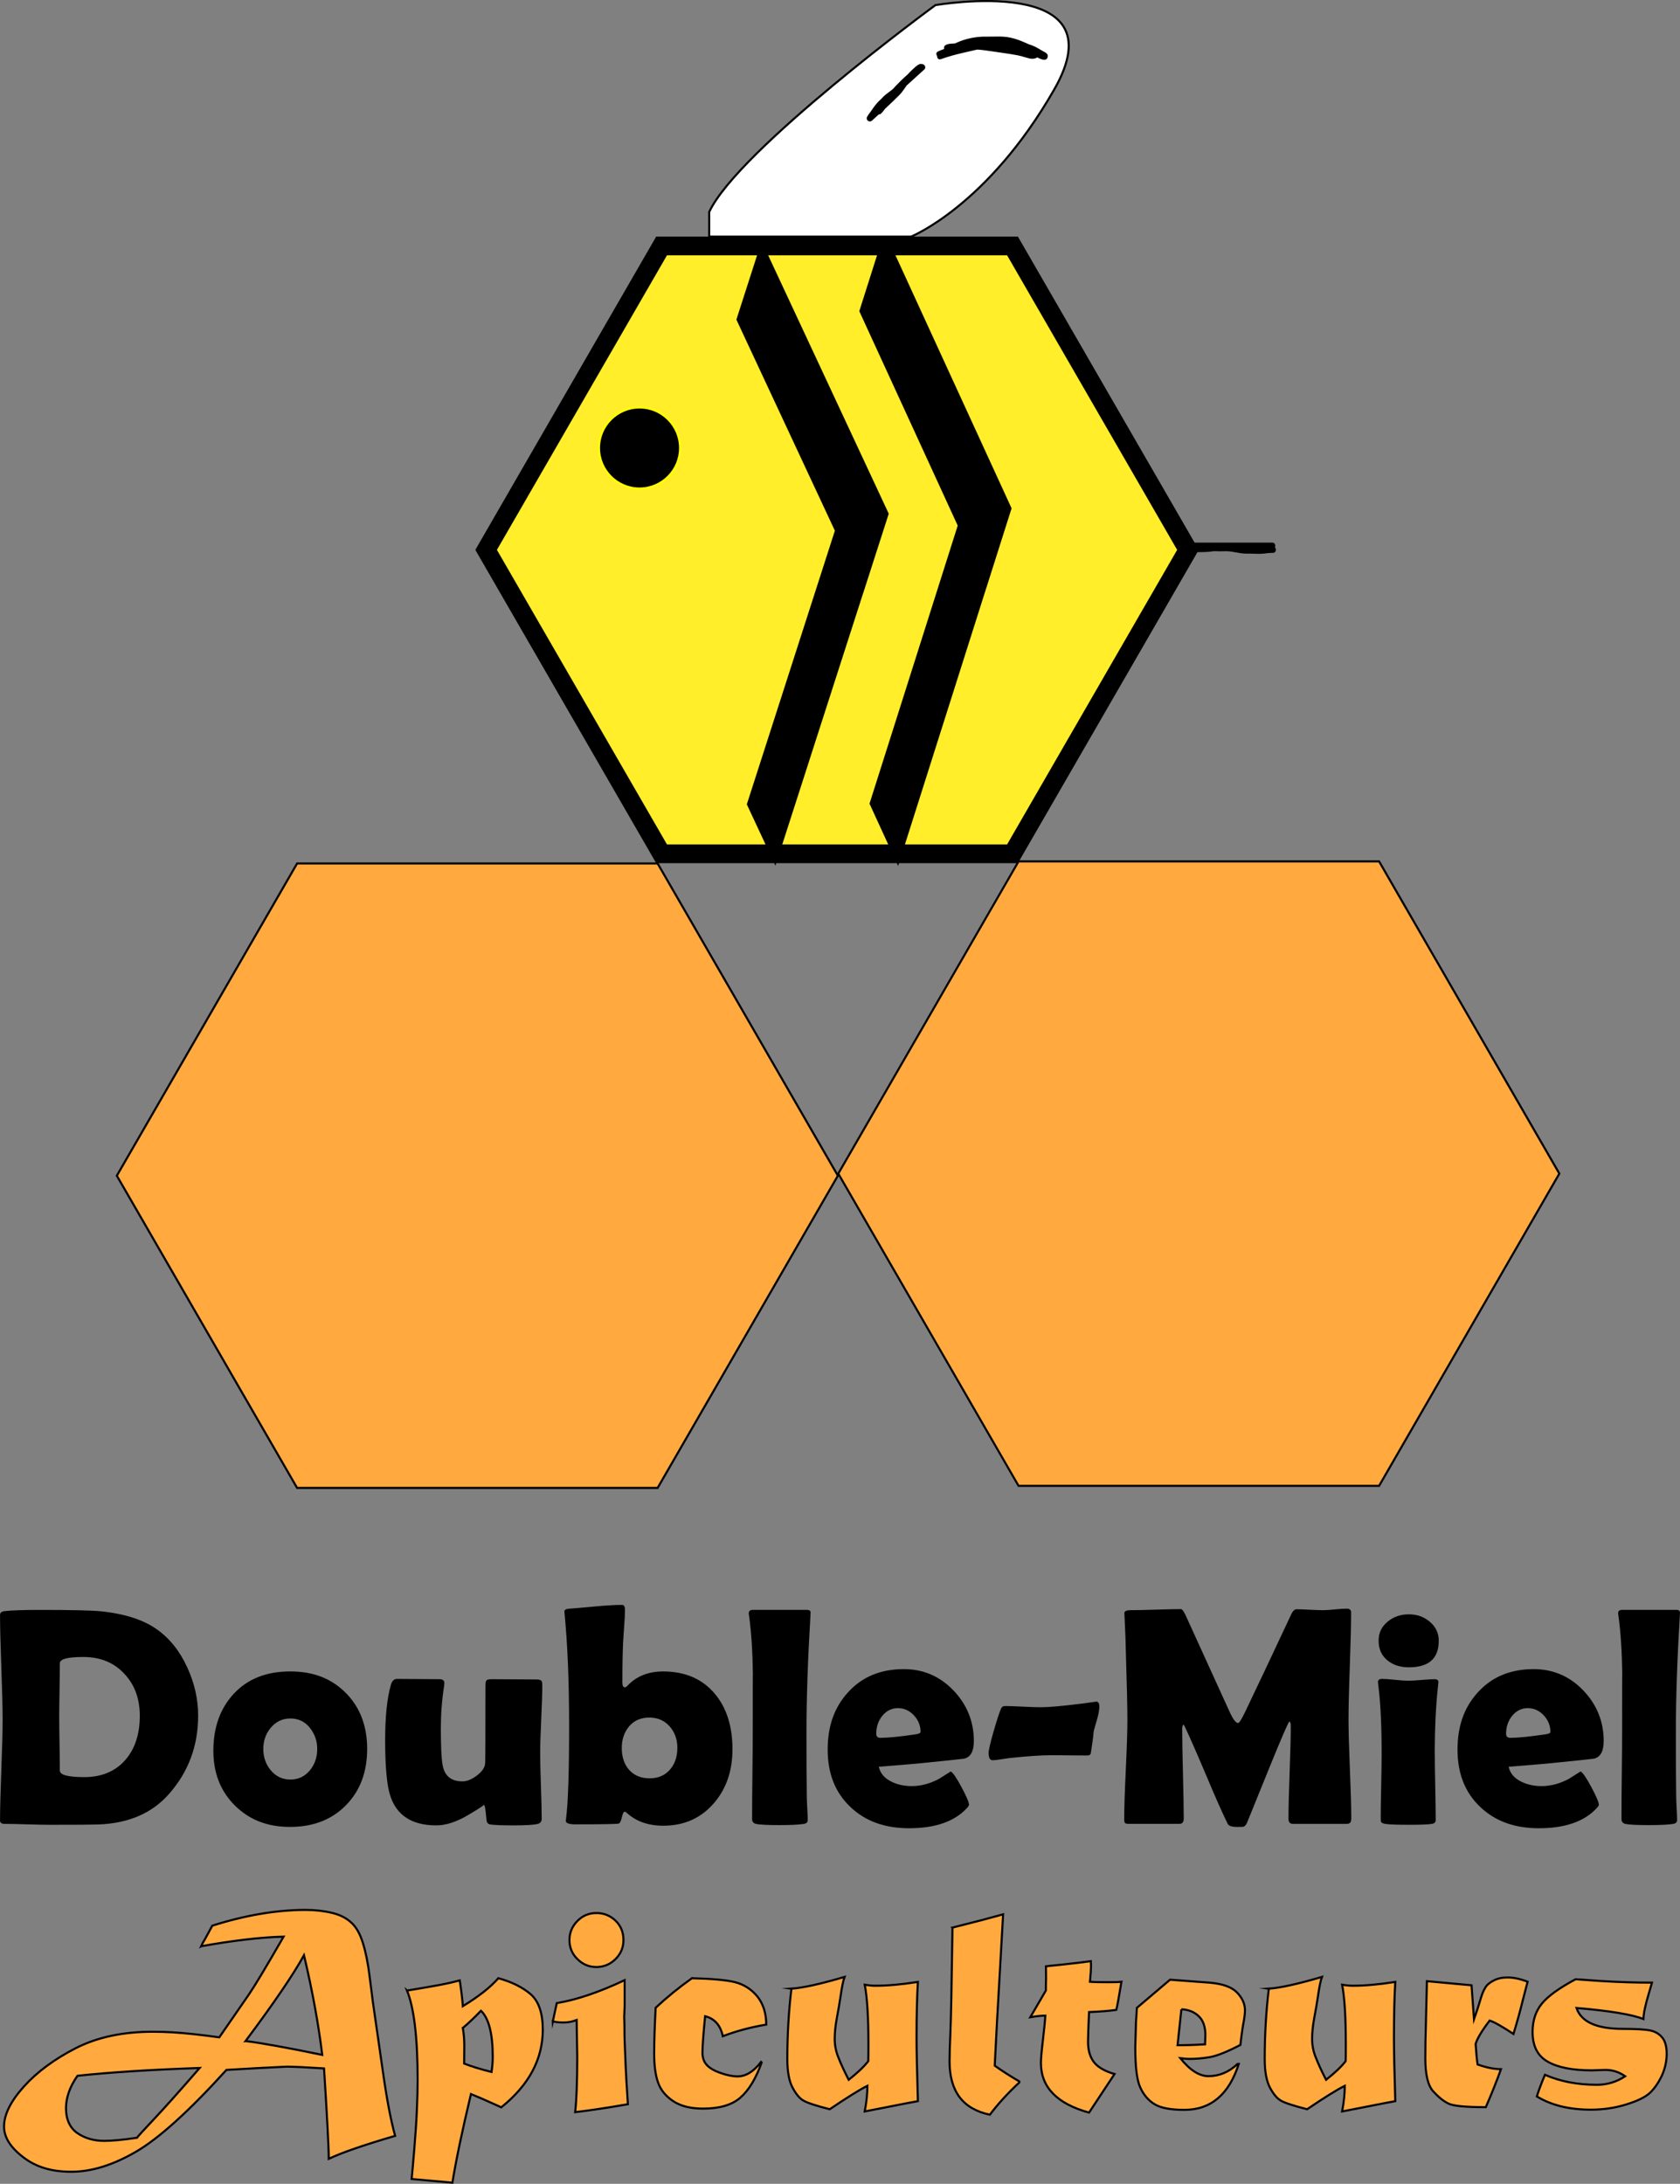 <?xml version="1.0" encoding="UTF-8"?><svg xmlns="http://www.w3.org/2000/svg" viewBox="0 0 808.02 1050.34"><rect x="0" y="0" width="808.02" height="1050.34" fill="#808080" stroke="none"/><defs><style>.d,.e,.f{stroke:#000;stroke-miterlimit:10;}.d,.g{fill:#ffa93f;}.f{fill:#fff;}.h{fill:#ffee29;}.i{fill:#ff0;}</style></defs><g id="a"/><g id="b"><g id="c"><g><g><path class="d" d="M96.73,936.09c.47-1.09,1.09-2.22,1.84-3.4,1.42-2.55,2.6-4.72,3.54-6.51,16-5.05,30.96-7.58,44.89-7.58,4.44,0,8.66,.47,12.67,1.42,3.82,.9,6.94,2.48,9.35,4.74,2.36,2.17,4.2,5.43,5.52,9.77,1.37,4.34,2.43,9.61,3.19,15.79l1.63,12.74,4.74,32.92c1.89,13.45,3.87,23.88,5.95,31.29-15.01,4.39-25.65,8.07-31.93,11.04,0-5.33-.76-19.82-2.27-43.47-8.83-.57-14.82-.85-17.98-.85-3.4,.14-7.87,.37-13.42,.67-5.55,.31-10.73,.6-15.54,.89-17.94,19.78-32.4,32.87-43.4,39.29-11.09,6.47-21.5,9.7-31.22,9.7s-17.18-2.36-23.22-7.08c-6.09-4.67-9.13-9.56-9.13-14.66,0-5.76,3.19-12.18,9.56-19.26,6.28-6.99,14.61-13.14,24.99-18.48,10.34-5.24,22.63-7.86,36.89-7.86,3.4,0,6.64,.09,9.74,.28,3.09,.19,6.58,.5,10.48,.92,3.89,.43,7.85,.92,11.86,1.49l14.23-20.6c2.78-4.06,8.35-13.33,16.71-27.83-5.57,.14-11.74,.61-18.51,1.42-6.77,.8-13.82,1.87-21.13,3.19Zm-59.47,62.3c-3.68,5.24-5.52,10.46-5.52,15.65s1.82,9.39,5.45,11.89c3.63,2.5,7.95,3.75,12.96,3.75,3.82,0,9.06-.5,15.72-1.49,.24-.42,3-3.45,8.28-9.06,4.81-5.1,12.11-13.26,21.88-24.5-23.32,.8-42.91,2.05-58.76,3.75Zm80.85-16.71c3.63,.42,8.75,1.24,15.36,2.44,6.61,1.2,13.78,2.61,21.52,4.21-1.84-15.01-4.77-30.99-8.78-47.93-5.19,9.39-14.56,23.15-28.11,41.28Z"/><path class="d" d="M195.78,957.4c7.13-1.18,12.39-2.09,15.79-2.73,3.4-.64,6.58-1.36,9.56-2.16,.75,5,1.25,9.13,1.49,12.39,3.92-2.41,7.28-4.72,10.09-6.94,2.81-2.22,5.13-4.39,6.97-6.51,6.42,1.75,11.61,4.32,15.58,7.72,3.87,3.4,5.8,9.09,5.8,17.06,0,14.16-6.65,26.6-19.96,37.31l-9.35-4.18-5.24-2.19c-4.25,17.84-7.22,32.05-8.92,42.62l-19.61-1.77c.24-2.22,.66-6.97,1.27-14.27,.61-7.29,1.04-13.75,1.27-19.36,.24-5.62,.35-10.24,.35-13.88,0-20.34-1.7-34.71-5.1-43.12Zm26.83,17.98c.47,2.88,.71,5.62,.71,8.21l-.07,8.92c3.35,1.32,7.74,2.67,13.17,4.04,.38-2.55,.57-5,.57-7.36,0-11.09-1.89-18.45-5.66-22.09-2.88,3.02-5.78,5.78-8.71,8.28Z"/><path class="d" d="M265.88,972.27l1.91-8.85c9.49-1.56,20.37-5.24,32.64-11.04v12.46l-.21,5.31c0,.71,.02,1.35,.07,1.91,.05,1.56,.07,3.71,.07,6.44,0,1.23,.02,2.22,.07,2.97l.5,12.46c.09,2.69,.45,8.73,1.06,18.12-9.72,1.7-18.17,2.97-25.35,3.82,.66-5.95,.99-14.8,.99-26.55l-.28-17.77c-1.98,.8-4.11,1.2-6.37,1.2-1.7,0-3.4-.16-5.1-.5Zm20.96-52.18c3.54,0,6.61,1.23,9.2,3.68,2.55,2.46,3.82,5.57,3.82,9.35,0,3.54-1.27,6.58-3.82,9.13-2.6,2.55-5.66,3.82-9.2,3.82s-6.58-1.27-9.13-3.82c-2.55-2.5-3.82-5.55-3.82-9.13s1.28-6.65,3.82-9.2c2.5-2.55,5.54-3.82,9.13-3.82Z"/><path class="d" d="M332.85,951.46c9.53,.24,16.35,.85,20.46,1.84,4.39,1.09,8.02,3.38,10.9,6.87,2.88,3.59,4.32,8.12,4.32,13.59-7.36,1.23-14.33,3.09-20.89,5.59-1.09-5.24-3.92-8.45-8.5-9.63-.85,8.54-1.28,14.42-1.28,17.63,0,2.36,.68,4.29,2.05,5.8,1.37,1.51,3.54,2.79,6.51,3.82,3.07,1.13,5.85,1.7,8.35,1.7,3.96,0,7.72-2.31,11.26-6.94l.28,.28c-2.74,7.69-6.14,13.31-10.2,16.85-4.01,3.54-10.01,5.31-17.98,5.31-5.95,0-10.74-1.2-14.37-3.61-3.59-2.41-6-5.36-7.22-8.85-1.27-3.49-1.91-8.12-1.91-13.88s.24-13.33,.71-22.16c5.47-5.1,11.3-9.84,17.49-14.23Z"/><path class="d" d="M380.64,956.48c5.57-.38,14.09-2.27,25.56-5.66-.61,1.56-1.28,4.79-1.98,9.7-.43,2.93-.99,6.23-1.7,9.91-.71,3.82-1.06,7.22-1.06,10.2s.59,6.09,1.77,8.92c1.23,3.16,2.88,6.75,4.96,10.76,4.39-3.49,7.53-6.49,9.42-8.99,.05-1.37,.07-4.01,.07-7.93,0-13.17-.59-22.77-1.77-28.82,1.84,.33,3.54,.5,5.1,.5,5.9,0,12.72-.61,20.46-1.84-.42,7.27-.64,16.14-.64,26.62,0,6.09,.21,16.33,.64,30.73-2.69,.47-7.95,1.49-15.79,3.04l-9.77,1.91c.85-4.48,1.27-8.59,1.27-12.32-3.63,1.79-9.68,5.55-18.12,11.26-6.61-1.7-10.79-3.07-12.53-4.11-1.84-.99-3.61-3.07-5.31-6.23-1.7-3.21-2.55-7.79-2.55-13.74,0-11.71,.66-23.01,1.98-33.91Z"/><path class="d" d="M458.1,927.1l13.88-3.54,10.48-2.83-2.97,52.25-1.06,20.53c3.49,2.5,7.43,5.03,11.82,7.58v.5c-5.62,5.24-10.34,10.41-14.16,15.51-6.51-1.37-11.38-4.19-14.58-8.46-3.21-4.27-4.81-10.02-4.81-17.24,0-2.88,.14-7.6,.42-14.16,.28-6.32,.61-23.03,.99-50.13Z"/><path class="d" d="M503.13,951.46l-.07-5.73c.57-.09,2.81-.33,6.73-.71,6.65-.71,11.61-1.3,14.87-1.77,.05,.76,.07,1.56,.07,2.41,0,1.51-.17,4.01-.5,7.5,1.51,.14,4.51,.21,8.99,.21,3.07,0,5.12-.07,6.16-.21-1.27,7.65-2.1,12.15-2.48,13.52-3.16,.47-7.53,.83-13.1,1.06-.33,6.99-.5,11.75-.5,14.3,0,4.11,.97,7.39,2.9,9.84,1.89,2.41,5.17,4.29,9.84,5.66l-12.25,18.55c-15.43-4.25-23.15-12.22-23.15-23.93,0-1.94,.33-5.66,.99-11.19,.66-5.71,1.04-9.56,1.13-11.54-2.17,.05-4.58,.31-7.22,.78l7.5-12.88v-1.42l.07-4.46Z"/><path class="d" d="M546.82,965.69l15.93-13.52,19.04,1.42c6.14,.52,10.48,2.05,13.03,4.6s3.96,5.52,3.96,8.64c0,1.37-.19,3.14-.57,5.31-.52,2.55-1.06,6.35-1.63,11.4-6.47,3.35-11.38,5.31-14.73,5.88-3.4,.57-6.66,.85-9.77,.85-1.18,0-2.64-.12-4.39-.35,4.62,5.76,9.13,8.64,13.52,8.64,5.19,0,9.87-1.96,14.02-5.88h.57c-4.72,14.73-13.45,22.09-26.2,22.09-6.61,0-11.4-.92-14.37-2.76-2.97-1.84-5.24-4.51-6.8-8-1.61-3.4-2.41-9.84-2.41-19.33l.35-12.11,.43-6.87Zm21.38,.71l-1.84,17.28c4.11,0,8.52-.14,13.24-.43,.09-3.12,.14-4.6,.14-4.46,0-4.01-1.06-7.03-3.19-9.06-2.17-2.08-4.96-3.19-8.36-3.33Z"/><path class="d" d="M610.25,956.48c5.57-.38,14.09-2.27,25.56-5.66-.61,1.56-1.28,4.79-1.98,9.7-.43,2.93-.99,6.23-1.7,9.91-.71,3.82-1.06,7.22-1.06,10.2s.59,6.09,1.77,8.92c1.23,3.16,2.88,6.75,4.96,10.76,4.39-3.49,7.53-6.49,9.42-8.99,.05-1.37,.07-4.01,.07-7.93,0-13.17-.59-22.77-1.77-28.82,1.84,.33,3.54,.5,5.1,.5,5.9,0,12.72-.61,20.46-1.84-.42,7.27-.64,16.14-.64,26.62,0,6.09,.21,16.33,.64,30.73-2.69,.47-7.95,1.49-15.79,3.04l-9.77,1.91c.85-4.48,1.27-8.59,1.27-12.32-3.63,1.79-9.68,5.55-18.12,11.26-6.61-1.7-10.79-3.07-12.53-4.11-1.84-.99-3.61-3.07-5.31-6.23-1.7-3.21-2.55-7.79-2.55-13.74,0-11.71,.66-23.01,1.98-33.91Z"/><path class="d" d="M685.8,973.26l.5-20.39,21.45,1.98,1.2,16.36c1.13-3.21,2.15-6.33,3.04-9.35,.71-2.5,1.49-4.44,2.34-5.81,.75-1.32,2.1-2.48,4.04-3.47,1.84-.99,4.06-1.49,6.66-1.49,2.93,0,6.16,.68,9.7,2.05l-2.34,8.99c-1.18,4.86-2.67,10.24-4.46,16.14-5.66-3.73-9.49-5.88-11.47-6.44-3.78,4.96-6.02,8.71-6.73,11.26,.28,4.25,.59,7.53,.92,9.84,4.25,1.51,8,2.27,11.26,2.27-1.98,5.57-4.41,11.66-7.29,18.27-9.82,0-15.84-.59-18.05-1.77-2.31-1.13-4.72-3.07-7.22-5.81-2.55-2.78-3.82-8.07-3.82-15.86,0-5.1,.09-10.69,.28-16.78Z"/><path class="d" d="M757.8,951.95c.28,0,4.34,.28,12.18,.85,8.4,.52,16.59,.78,24.57,.78-.05,.19-.57,1.96-1.56,5.31-1.65,5.48-2.5,9.54-2.55,12.18-5.52-2.17-16.26-3.94-32.21-5.31,2.27,6.7,9.68,10.05,22.23,10.05,6.61,0,11.14,.28,13.59,.85,2.36,.57,4.22,1.75,5.59,3.54,1.32,1.75,1.98,4.27,1.98,7.58,0,3.54-.76,7.01-2.27,10.41-1.61,3.4-3.47,6.14-5.59,8.21-2.17,2.12-6,4.04-11.47,5.73-5.43,1.7-11.14,2.55-17.13,2.55-10.38,0-19.04-2.12-25.98-6.37,.85-2.83,2.15-6.3,3.89-10.41,7.36,3.21,15.69,4.81,24.99,4.81,4.91,0,9.44-1.37,13.59-4.11-2.88-2.03-6.02-3.04-9.42-3.04-.71,0-1.56,.02-2.55,.07-2.36,.09-3.71,.14-4.04,.14-9.3,0-16.38-1.39-21.24-4.18-4.86-2.74-7.29-7.51-7.29-14.3,0-5.38,1.46-9.89,4.39-13.52,2.88-3.59,8.31-7.53,16.28-11.82Z"/></g><g><path d="M95.29,825.29c0,14.36-4.61,26.81-13.84,37.35-8.16,9.42-19.6,14.38-34.35,14.87-2.83,.1-10.62,.15-23.36,.15-2.39,0-5.99-.07-10.8-.22-4.81-.15-8.41-.22-10.8-.22-1.42,0-2.12-.56-2.12-1.68,0-5.37,.21-13.44,.62-24.21,.41-10.77,.62-18.83,.62-24.21s-.21-14.03-.62-25.23c-.42-11.21-.62-19.59-.62-25.16,0-1.03,.71-1.64,2.12-1.83,3.47-.39,9.16-.59,17.07-.59,15.04,0,24.78,.22,29.22,.66,11.57,1.17,20.63,4.1,27.17,8.79,6.15,4.39,11.01,10.55,14.58,18.46,3.42,7.47,5.13,15.16,5.13,23.07Zm-28.05,0c0-8.25-2.47-14.99-7.4-20.21-4.98-5.42-11.57-8.13-19.78-8.13-7.52,0-11.28,1-11.28,3,0,2.88-.05,7.21-.15,13-.1,5.79-.15,10.12-.15,13s.05,7.09,.15,12.78c.1,5.69,.15,9.97,.15,12.85,0,2.1,3.91,3.15,11.72,3.15,8.45,0,15.09-2.81,19.92-8.42,4.54-5.32,6.81-12.33,6.81-21.02Z"/><path d="M176.59,841.18c0,11.13-3.41,20.17-10.22,27.1-6.81,6.93-15.76,10.4-26.84,10.4s-19.58-3.42-26.51-10.25c-6.93-6.84-10.4-15.62-10.4-26.37,0-11.33,3.32-20.52,9.96-27.58,6.64-7.05,15.62-10.58,26.95-10.58s19.97,3.46,26.81,10.36c6.84,6.91,10.25,15.88,10.25,26.92Zm-24.02,0c0-3.86-1.2-7.26-3.59-10.22-2.39-2.95-5.49-4.43-9.3-4.43s-7.03,1.51-9.52,4.54c-2.34,2.83-3.52,6.2-3.52,10.11s1.17,7.35,3.52,10.18c2.49,3.03,5.66,4.54,9.52,4.54s6.96-1.51,9.45-4.54c2.29-2.83,3.44-6.23,3.44-10.18Z"/><path d="M260.82,810.64c0,3.61-.17,9.03-.51,16.26-.34,7.23-.51,12.65-.51,16.26s.12,8.79,.37,15.82c.24,7.03,.37,12.28,.37,15.75,0,1.32-.61,2.15-1.83,2.49-1.86,.49-5.79,.73-11.79,.73-5.32,0-9.03-.15-11.13-.44-.93-.15-1.51-.73-1.76-1.76l-.44-4.39c-.25-2.25-.59-3.37-1.03-3.37,.68,0-1.78,1.66-7.4,4.98-5.62,3.32-10.72,4.98-15.31,4.98-12.94,0-20.61-5.83-23-17.5-1.07-5.42-1.61-13.28-1.61-23.58,0-11.13,.9-19.92,2.71-26.37,.54-2,1.54-3,3-3,2.25,0,5.66,.03,10.25,.07,4.59,.05,8.01,.07,10.25,.07,1.51,0,2.27,.63,2.27,1.9,0,.34-.05,.85-.15,1.54-1.03,6.64-1.54,13.38-1.54,20.21,0,8.5,.27,14.31,.81,17.43,.88,5.37,4.08,8.06,9.59,8.06,2.15,0,4.48-.95,6.99-2.86s3.82-3.88,3.92-5.93c.1-1.81,.15-14.06,.15-36.77,0-1.61,.12-2.56,.37-2.86,.29-.49,1.17-.73,2.64-.73,2.39,0,5.99,.03,10.8,.07,4.81,.05,8.41,.07,10.8,.07,1.46,0,2.32,.37,2.56,1.1,.1,.39,.15,.98,.15,1.76Z"/><path d="M352.29,841.4c0,10.25-2.93,18.82-8.79,25.71-6.25,7.32-14.4,10.99-24.46,10.99-7.32,0-13.23-2.1-17.72-6.3-.34-.29-.63-.44-.88-.44-.49,0-.94,.9-1.35,2.71-.42,1.81-.92,2.81-1.5,3-.83,.24-7.79,.37-20.87,.37-3.08,0-4.61-.56-4.61-1.68,0-.15,.05-.51,.15-1.1,.98-7.76,1.46-22.56,1.46-44.38s-.73-38.99-2.2-54.42l-.07-.81c0-.78,.76-1.22,2.27-1.32,1.07-.05,5.32-.41,12.74-1.1,5.22-.49,9.47-.73,12.74-.73,.93,0,1.39,.81,1.39,2.42,0,1.9-.12,4.42-.37,7.54-.29,3.86-.46,6.4-.51,7.62-.25,4.83-.37,11.43-.37,19.78,0,1.51,.39,2.27,1.17,2.27,.39,0,.76-.19,1.1-.59,4.39-4.69,10.16-7.03,17.29-7.03,10.69,0,19.04,3.64,25.05,10.91,5.57,6.74,8.35,15.6,8.35,26.59Zm-26.51-.81c0-4.05-1.25-7.48-3.74-10.29-2.49-2.81-5.74-4.21-9.74-4.21s-7.34,1.4-9.7,4.21c-2.37,2.81-3.55,6.29-3.55,10.44s1.15,7.76,3.44,10.4c2.44,2.78,5.76,4.17,9.96,4.17s7.45-1.44,9.89-4.32c2.29-2.68,3.44-6.15,3.44-10.4Z"/><path d="M387.89,833.12c0,13.33,.05,23.56,.15,30.69,0,1.12,.07,3.05,.22,5.79,.15,2.49,.22,4.42,.22,5.79,0,1.03-.61,1.64-1.83,1.83-2.2,.39-6.15,.59-11.87,.59s-9.59-.2-11.21-.59c-1.07-.24-1.68-.9-1.83-1.98v-3.15c0-4.35,.05-10.85,.15-19.52,.1-8.67,.15-15.15,.15-19.45,0-20.51,.02-29.86,.07-28.05-.15-10.79-.76-20.09-1.83-27.91-.1-.54-.15-.95-.15-1.25,0-1.07,.63-1.61,1.9-1.61h26.15c1.22,0,1.78,.51,1.68,1.54l-.07,1.32c-1.27,21.09-1.9,39.75-1.9,55.96Z"/><path d="M468.38,837.45c0,4.93-1.59,7.74-4.76,8.42-.54,.1-5.59,.63-15.16,1.61-5.76,.63-14.36,1.39-25.78,2.27,.68,3.17,2.76,5.59,6.23,7.25,2.83,1.37,6.05,2.05,9.67,2.05,4.35,0,8.72-1.17,13.11-3.52,1.86-1.17,3.71-2.34,5.57-3.52,1.03,.49,2.75,2.98,5.16,7.47,2.42,4.49,3.63,7.35,3.63,8.57,0,.34-.37,.9-1.1,1.68-5.96,6.4-15.21,9.59-27.76,9.59-11.62,0-21-3.39-28.12-10.18-7.32-6.88-10.99-16.09-10.99-27.61s3.27-20.43,9.81-27.61c6.74-7.42,15.67-11.13,26.81-11.13,9.38,0,17.33,3.42,23.88,10.25,6.54,6.84,9.81,14.97,9.81,24.39Zm-25.63-4.47c0-3.03-1.07-5.69-3.22-7.98-2.15-2.29-4.71-3.44-7.69-3.44s-5.62,1.29-7.62,3.88c-1.86,2.39-2.78,5.2-2.78,8.42,0,1.32,.68,1.98,2.05,1.98,3.61,0,9.23-.56,16.85-1.68,1.61-.24,2.42-.63,2.42-1.17Z"/><path d="M528.74,820.82c0,1.51-.34,3.49-1.03,5.93-.59,1.95-1.15,3.93-1.68,5.93-.2,2.44-.66,5.98-1.39,10.62-.15,.68-.73,1.03-1.76,1.03-1.86,0-4.65-.02-8.39-.07-3.74-.05-6.56-.07-8.46-.07-5.13,0-12.01,.46-20.65,1.39-.49,.05-1.81,.25-3.96,.59-1.71,.29-3.05,.44-4.03,.44-1.27,0-1.9-1.2-1.9-3.59,0-1.27,.83-4.81,2.49-10.62,1.61-5.52,2.78-9.08,3.52-10.69,.34-.78,.98-1.17,1.9-1.17,1.9,0,4.76,.1,8.57,.29,3.81,.2,6.67,.29,8.57,.29,4,0,10.62-.59,19.85-1.76,4.83-.63,7.1-.95,6.81-.95,1.03,0,1.54,.81,1.54,2.42Z"/><path d="M649.88,874.95c0,1.51-.71,2.27-2.12,2.27h-25.93c-1.42,0-2.12-.85-2.12-2.56,0-4.93,.18-12.33,.55-22.19,.37-9.86,.55-17.26,.55-22.19,0-1.42-.22-2.17-.66-2.27-.54,.29-3.81,7.84-9.81,22.63-3.52,8.69-7.03,17.36-10.55,26-.49,1.12-1.1,1.78-1.83,1.98-.25,.05-1.22,.07-2.93,.07-2.54,0-4.05-.49-4.54-1.46-2.64-5.37-6.1-13.18-10.4-23.44-4.59-10.84-8.03-18.68-10.33-23.51-.1-.24-.32-.51-.66-.81-.34,.44-.51,1.15-.51,2.12,0,4.79,.12,11.96,.37,21.53,.24,9.57,.37,16.75,.37,21.53,0,1.71-.68,2.56-2.05,2.56h-24.46c-.98,0-1.58-.16-1.79-.48-.22-.32-.33-.87-.33-1.65,0-5.32,.26-13.32,.77-23.99,.51-10.67,.77-18.66,.77-23.99,0-5.66-.25-16.28-.73-31.86-.05-4.05-.27-10.08-.66-18.09l-.07-1.25c-.05-.98,.98-1.46,3.08-1.46,2.68,0,6.71-.08,12.08-.26,5.37-.17,9.4-.26,12.08-.26,.54,0,1.29,1.03,2.27,3.08l21.39,46.95c1.51,3.17,2.78,4.76,3.81,4.76,.54,0,1.68-1.83,3.44-5.49,4.93-10.25,12.23-25.71,21.9-46.36,.83-1.9,1.73-2.86,2.71-2.86,1.42,0,3.55,.07,6.41,.22,2.86,.15,5.02,.22,6.48,.22,1.22,0,3.09-.12,5.6-.37,2.51-.24,4.38-.37,5.6-.37,1.46,0,2.2,.59,2.2,1.76,0,5.76-.21,14.37-.62,25.82-.42,11.45-.62,20.06-.62,25.82,0,5.32,.22,13.31,.66,23.95,.44,10.65,.66,18.6,.66,23.88Z"/><path d="M690.09,843.6c0,3.56,.07,8.88,.22,15.93s.22,12.34,.22,15.86c0,1.03-.61,1.64-1.83,1.83-1.66,.29-5.4,.44-11.21,.44s-9.62-.15-11.28-.44c-1.07-.19-1.73-.51-1.98-.95-.1-.19-.15-.93-.15-2.2,0-3.37,.07-8.43,.22-15.2,.15-6.76,.22-11.85,.22-15.27,0-13.87-.54-24.9-1.61-33.11-.1-.78-.15-1.29-.15-1.54,0-.98,.66-1.46,1.98-1.46s3.45,.15,6.26,.44c2.81,.29,4.92,.44,6.33,.44s3.54-.12,6.37-.37c2.83-.24,4.96-.37,6.37-.37,1.17,0,1.76,.49,1.76,1.46,0,.2-.05,.66-.15,1.39-1.07,9.52-1.61,20.56-1.61,33.11Zm1.9-54.42c0,8.5-4.79,12.74-14.36,12.74-4.1,0-7.5-1.07-10.18-3.22-2.93-2.34-4.39-5.52-4.39-9.52s1.51-6.93,4.54-9.38c2.78-2.25,6.13-3.37,10.03-3.37s7.1,1.15,9.89,3.44c2.98,2.44,4.47,5.54,4.47,9.3Z"/><path d="M771.31,837.45c0,4.93-1.59,7.74-4.76,8.42-.54,.1-5.59,.63-15.16,1.61-5.76,.63-14.36,1.39-25.78,2.27,.68,3.17,2.76,5.59,6.23,7.25,2.83,1.37,6.05,2.05,9.67,2.05,4.35,0,8.72-1.17,13.11-3.52,1.86-1.17,3.71-2.34,5.57-3.52,1.03,.49,2.75,2.98,5.16,7.47,2.42,4.49,3.63,7.35,3.63,8.57,0,.34-.37,.9-1.1,1.68-5.96,6.4-15.21,9.59-27.76,9.59-11.62,0-21-3.39-28.12-10.18-7.32-6.88-10.99-16.09-10.99-27.61s3.27-20.43,9.81-27.61c6.74-7.42,15.67-11.13,26.81-11.13,9.38,0,17.33,3.42,23.88,10.25,6.54,6.84,9.81,14.97,9.81,24.39Zm-25.63-4.47c0-3.03-1.07-5.69-3.22-7.98-2.15-2.29-4.71-3.44-7.69-3.44s-5.62,1.29-7.62,3.88c-1.86,2.39-2.78,5.2-2.78,8.42,0,1.32,.68,1.98,2.05,1.98,3.61,0,9.23-.56,16.85-1.68,1.61-.24,2.42-.63,2.42-1.17Z"/><path d="M806.03,833.12c0,13.33,.05,23.56,.15,30.69,0,1.12,.07,3.05,.22,5.79,.15,2.49,.22,4.42,.22,5.79,0,1.03-.61,1.64-1.83,1.83-2.2,.39-6.15,.59-11.87,.59s-9.59-.2-11.21-.59c-1.07-.24-1.68-.9-1.83-1.98v-3.15c0-4.35,.05-10.85,.15-19.52,.1-8.67,.15-15.15,.15-19.45,0-20.51,.02-29.86,.07-28.05-.15-10.79-.76-20.09-1.83-27.91-.1-.54-.15-.95-.15-1.25,0-1.07,.63-1.61,1.9-1.61h26.15c1.22,0,1.78,.51,1.68,1.54l-.07,1.32c-1.27,21.09-1.9,39.75-1.9,55.96Z"/></g><g><g><polygon class="h" points="233.8 264.47 318.2 118.3 486.98 118.3 571.37 264.47 486.98 410.64 318.2 410.64 233.8 264.47"/><path d="M484.38,122.8l81.79,141.67-81.79,141.67h-163.59l-81.79-141.67,81.79-141.67h163.59m5.2-9h-173.98l-86.99,150.67,86.99,150.67h173.98l86.99-150.67-86.99-150.67h0Z"/></g><g><polygon class="g" points="142.89 715.64 56.18 565.47 142.89 415.3 316.29 415.3 402.99 565.47 316.29 715.64 142.89 715.64"/><path d="M316,415.8l86.41,149.67-86.41,149.67H143.18l-86.41-149.67,86.41-149.67h172.83m.58-1H142.6l-86.99,150.67,86.99,150.67h173.98l86.99-150.67-86.99-150.67h0Z"/></g><g><polygon class="g" points="489.89 714.64 403.18 564.47 489.89 414.3 663.29 414.3 749.99 564.47 663.29 714.64 489.89 714.64"/><path d="M663,414.8l86.41,149.67-86.41,149.67h-172.83l-86.41-149.67,86.41-149.67h172.83m.58-1h-173.98l-86.99,150.67,86.99,150.67h173.98l86.99-150.67-86.99-150.67h0Z"/></g><g><circle cx="307.59" cy="215.47" r="19.5"/><path class="i" d="M307.59,196.47c10.48,0,19,8.52,19,19s-8.52,19-19,19-19-8.52-19-19,8.52-19,19-19m0-1c-11.05,0-20,8.95-20,20s8.95,20,20,20,20-8.95,20-20-8.95-20-20-20h0Z"/></g><path d="M571.92,263.97h40c1.93,0,1.93-3,0-3h-40c-1.93,0-1.93,3,0,3h0Z"/><path d="M571.71,265.53c3.45,0,6.95,.15,10.36-.2,.76-.08,1.41-.24,2.2-.23s1.6,.06,2.4,.06c1.89-.01,3.79-.16,5.66,.15,1.47,.24,2.91,.5,4.36,.74,1.8,.3,3.63,.24,5.45,.24s3.63,.2,5.39,0c1.57-.17,3.09-.4,4.69-.38,1.93,.01,1.93-2.99,0-3-1.61-.01-3.2,.13-4.78,.37s-3.43,0-5.05,0c-1.78,0-3.73,.17-5.48-.25-1.52-.36-3.09-.54-4.64-.75-1.78-.24-3.57-.15-5.36-.13-1.62,.02-3.22-.15-4.83,.11-3.36,.54-6.95,.27-10.37,.27-1.93,0-1.93,3,0,3h0Z"/><polygon class="e" points="354.71 153.69 366.39 117.39 426.92 247.11 415.24 283.41 415.23 283.38 372.87 415 359.73 386.83 402.08 255.21 354.71 153.69"/><polygon class="e" points="413.83 149.64 425.53 112.75 486 244.52 474.3 281.4 474.29 281.38 431.87 415.12 418.74 386.5 461.16 252.76 413.83 149.64"/><path class="f" d="M341.09,101.97c14-30,108.8-99.5,108.8-99.5,0,0,89.2-15.5,57.2,40.5s-68.88,70.83-68.88,70.83h-97.12v-11.83Z"/><path d="M423.81,54.58c.8-.79,1.42-1.71,2.12-2.58,.77-.95,1.61-1.84,2.33-2.82,1.39-1.9,2.86-3.7,4.43-5.45,1.65-1.85,3.58-3.55,5.43-5.2,1.95-1.75,3.97-3.47,6.17-4.9l-1.82-2.36c-4.74,4.24-9.31,8.68-14.33,12.59-1.07,.83-2.3,1.66-3.27,2.61-.52,.52-.94,1.09-1.5,1.57-.5,.43-.97,.86-1.39,1.36-.83,1-1.72,2.03-2.41,3.13-.78,1.25-1.84,2.36-2.52,3.65-.81,1.52,1.08,2.97,2.36,1.82,4.44-4,8.9-8.01,13.11-12.24,1.84-1.85,3.05-4.16,4.73-6.12,.91-1.06,1.74-2.16,2.74-3.14,.45-.44,.91-.86,1.37-1.27,.44-.4,1.21-1.3,1.76-1.5,1.79-.67,1.02-3.57-.8-2.89-1.25,.46-2.27,1.53-3.24,2.41-1.09,.99-2.09,2-3.01,3.15-.86,1.07-1.8,2.07-2.57,3.22s-1.58,2.41-2.54,3.45c-2.03,2.19-4.2,4.18-6.45,6.13-2.48,2.14-4.79,4.5-7.23,6.69l2.36,1.82c.68-1.29,1.74-2.42,2.52-3.65,.61-.95,1.42-1.93,2.16-2.79,.44-.5,.97-.9,1.46-1.35,.54-.49,.94-1.11,1.49-1.58,1.08-.91,2.25-1.77,3.36-2.64,4.87-3.84,9.33-8.17,13.95-12.3,1.26-1.13-.39-3.29-1.82-2.36-4.33,2.82-8.33,6.51-11.89,10.23-1.61,1.69-3.09,3.53-4.5,5.39-.8,1.05-1.62,2.05-2.46,3.07-.75,.91-1.39,1.9-2.24,2.73-1.38,1.35,.74,3.47,2.12,2.12h0Z"/><path d="M452.61,27.39c.92-.44,1.89-.72,2.82-1.15,.98-.45,1.91-1,2.88-1.46,1.81-.84,3.65-1.91,5.57-2.45,2.16-.62,4.38-1.34,6.62-1.58s4.59-.03,6.88-.06,4.47-.14,6.7,.16c2.09,.28,4.27,.95,6.19,1.79,2.11,.91,4.15,1.89,6.19,2.93,.82,.42,1.65,.83,2.47,1.25,.52,.27,1.08,.47,1.61,.72,.25,.11,1.01,.71,.61,.16l-.15-1.16-.04,.19,.69-.9c.43-.26,.38,0-.23-.31-.48-.24-.94-.56-1.41-.82-.91-.49-1.81-.96-2.75-1.37-2.06-.91-4.09-1.81-6.25-2.47s-4.26-.81-6.41-1.08c-2.33-.3-4.44-.28-6.77-.05s-4.51,.46-6.76,.86-4.36,1.01-6.55,1.53c-4.34,1.03-8.63,1.98-12.85,3.47l1.16,2.74c3.22-2.23,7.14-3.62,10.9-4.61,.97-.26,1.91-.63,2.89-.85s1.95-.27,2.91-.46c1.83-.37,3.88-.52,5.76-.45,2.06,.07,4.09,.22,6.13,.59s3.79,1.12,5.73,1.44c.92,.15,1.74,.28,2.65,.57s1.85,.39,2.69,.78,1.68,.7,2.48,1.11c.53,.27,1.37,.71,1.75,1.16l.3-2.36c-.63,.3-1.68-.14-2.29-.32-.81-.24-1.61-.51-2.43-.72-1.74-.44-3.47-.69-5.23-.97-3.63-.56-7.27-1.15-10.9-1.74s-7.27-.78-10.95-.73c-1.87,.03-3.74-.02-5.61,.11-1.5,.1-3.58,.02-4.88,.85-1.12,.72-.87,2.32,.36,2.74,1.52,.53,3.44-.29,4.93-.65,1.93-.47,3.85-.68,5.8-1.01,4.22-.72,8.54-.43,12.81-.44,2.18,0,4.29,.02,6.45,.33,1.9,.27,3.85,.33,5.74,.62s3.99,.91,5.69,1.81c.9,.48,1.78,.99,2.66,1.51,.62,.37,1.61,.69,2.11,1.2,1.36,1.37,3.48-.75,2.12-2.12-.55-.55-1.29-.83-1.96-1.22-.89-.51-1.75-1.05-2.65-1.54-1.8-.99-3.58-1.6-5.56-2.14s-4.02-.55-6.07-.82c-2.19-.29-4.33-.63-6.54-.63s-4.62,0-6.93,0c-2.08,0-4.16-.11-6.23,.16s-4.14,.52-6.16,.91c-1.09,.21-2.16,.51-3.24,.76-.64,.15-1.54,.59-2.17,.37l.36,2.74c.56-.36,1.55-.28,2.2-.35,.93-.09,1.86-.15,2.8-.17,1.87-.05,3.74-.04,5.61-.06,3.81-.05,7.49,.56,11.24,1.11,3.52,.52,7.05,.98,10.55,1.61,1.73,.31,3.41,.77,5.09,1.29s3.2,.83,4.8,.08c.94-.44,.87-1.68,.3-2.36-1.1-1.3-3.03-1.84-4.5-2.55-1.7-.82-3.75-1.48-5.62-1.77-2.06-.31-4.01-1.03-6.06-1.43-2.29-.44-4.56-.61-6.87-.75-4.28-.25-8.52,.71-12.62,1.79-2.15,.57-4.19,1.3-6.26,2.1-1.89,.73-3.9,1.71-5.56,2.87-1.3,.9-.55,3.35,1.16,2.74,3.56-1.26,7.2-2.27,10.89-3.1s7.11-1.72,10.74-2.27c1.83-.27,3.7-.42,5.54-.58,1.96-.17,3.88,.12,5.81,.36,1.78,.21,3.5,.47,5.2,1.02,1.85,.6,3.6,1.37,5.38,2.15,1.45,.64,7.14,4.86,7.85,1.28,.33-1.64-1.46-2.23-2.64-2.76-1.67-.75-3.24-1.7-4.89-2.51-3.39-1.65-6.93-3.21-10.63-3.99s-7.64-.37-11.43-.44c-4.2-.07-8.44,.66-12.39,2.15-1.88,.71-3.75,1.71-5.56,2.59-.94,.45-1.83,1.05-2.82,1.4-.85,.3-1.64,.62-2.45,1-1.74,.83-.22,3.42,1.51,2.59h0Z"/></g></g></g></g></svg>